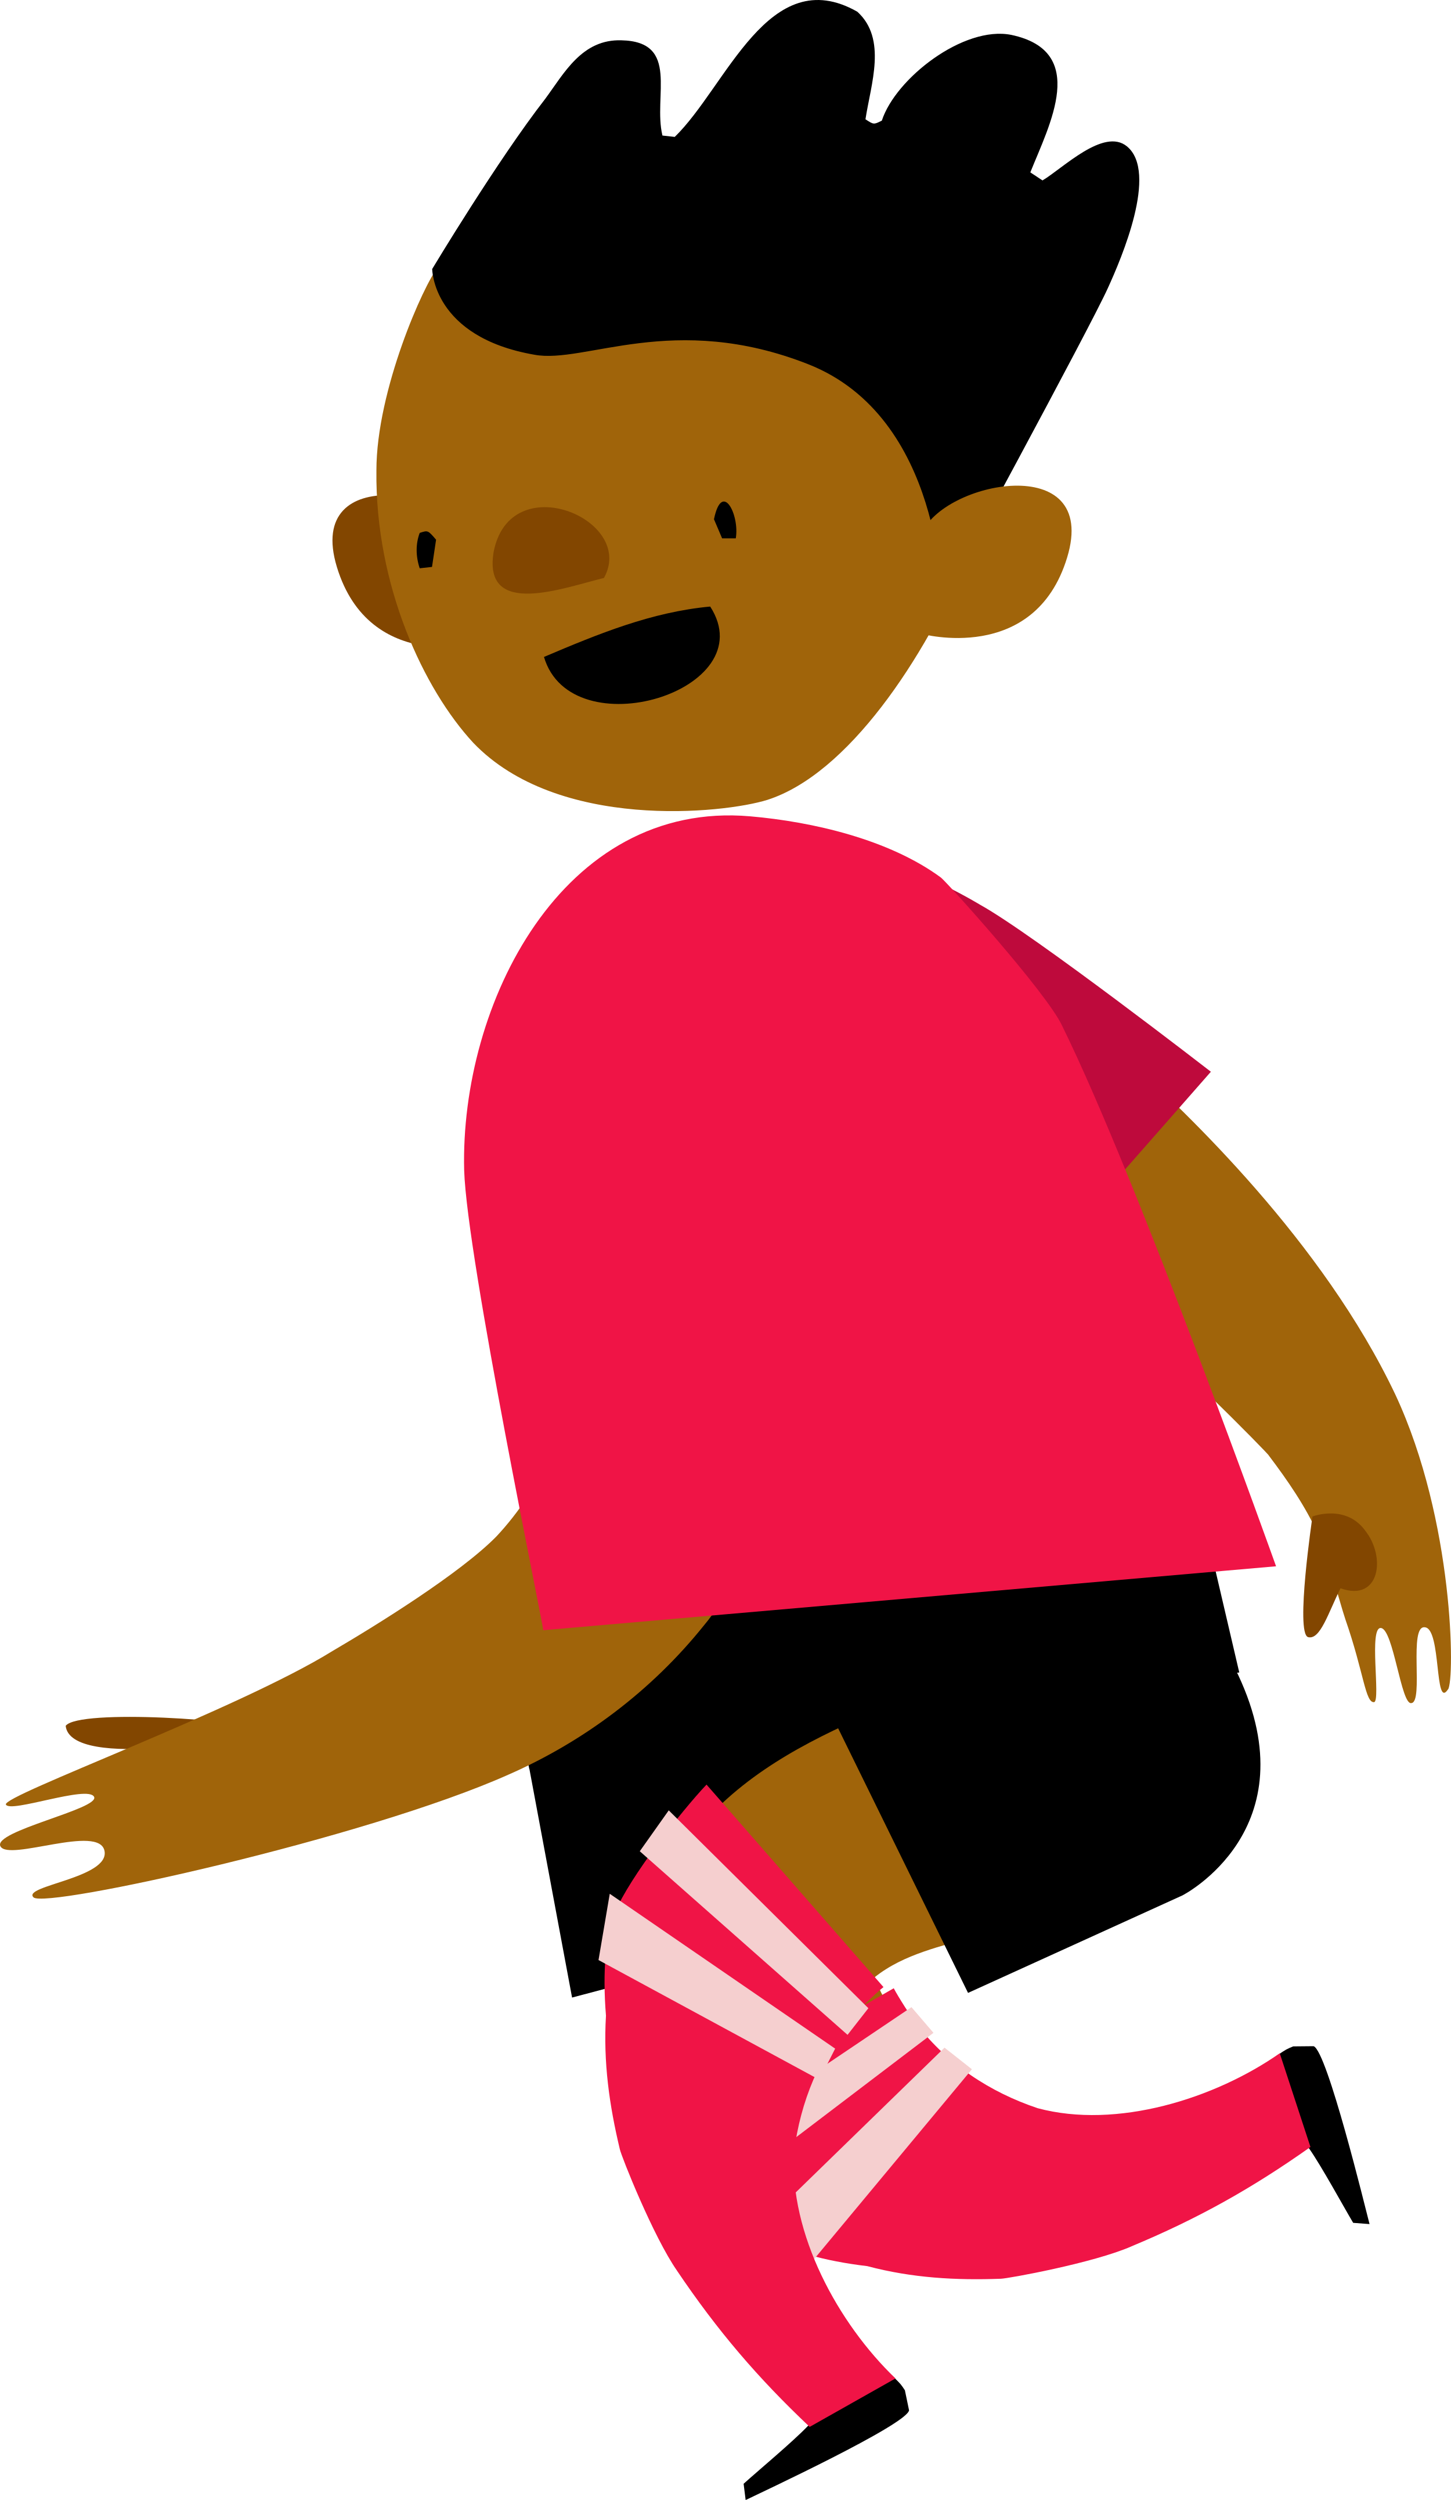<svg version="1.1" xmlns="http://www.w3.org/2000/svg" xmlns:xlink="http://www.w3.org/1999/xlink" width="14.98" height="25.803" viewBox="0,0,14.98,25.803"><g transform="translate(-232.51,-167.099)"><g data-paper-data="{&quot;isPaintingLayer&quot;:true}" fill-rule="evenodd" stroke="none" stroke-width="1" stroke-linecap="butt" stroke-linejoin="miter" stroke-miterlimit="10" stroke-dasharray="" stroke-dashoffset="0" style="mix-blend-mode: normal"><path d="M245.304,184.36l-0.492,-2.107l-6.441,1.25l-0.338,2.079c0.225,-0.042 7.271,-1.236 7.271,-1.222z" fill="#000000"/><g><path d="M237.493,172.712c-0.211,-0.548 -1.842,-0.871 -1.505,0.239c0.338,1.11 1.505,0.787 1.505,0.787c0,0 0.113,-0.759 0,-1.026z" fill="#824600"/><path d="M236.396,171.954c-0.014,1.194 0.492,2.262 0.999,2.81c0.872,0.913 2.588,0.731 3.038,0.59c0.83,-0.267 1.617,-1.447 2.081,-2.543c0.141,-0.421 0.267,-0.857 0.366,-1.307l-3.952,-2.163c0,0 -1.8,0.379 -1.899,0.52c-0.141,0.169 -0.633,1.264 -0.633,2.093z" fill="#a0640a"/><path d="M243.274,168.962l-0.127,-0.084c0.197,-0.492 0.605,-1.25 -0.197,-1.419c-0.492,-0.098 -1.195,0.45 -1.336,0.885c-0.084,0.042 -0.084,0.042 -0.169,-0.014c0.056,-0.365 0.225,-0.829 -0.084,-1.11c-0.914,-0.52 -1.35,0.773 -1.885,1.292l-0.127,-0.014c-0.098,-0.407 0.183,-0.969 -0.422,-0.983c-0.408,-0.014 -0.591,0.337 -0.788,0.604c-0.492,0.632 -1.167,1.756 -1.167,1.756c0,0 0,0.702 1.055,0.885c0.52,0.098 1.435,-0.45 2.827,0.098c1.392,0.548 1.378,2.444 1.378,2.444c0,0 1.533,-2.824 1.716,-3.231c0.141,-0.309 0.52,-1.194 0.197,-1.461c-0.239,-0.197 -0.661,0.225 -0.872,0.351z" fill="#000000"/><path d="M242.022,173.64c0,0 1.167,0.323 1.505,-0.787c0.338,-1.11 -1.294,-0.787 -1.505,-0.239c-0.098,0.267 0,1.026 0,1.026z" fill="#a0640a"/><path d="M239.842,173.359c-0.605,0.056 -1.153,0.281 -1.716,0.52c0.281,0.955 2.278,0.351 1.716,-0.52z" fill="#000000"/><path d="M238.745,173.064c0.338,-0.604 -0.97,-1.152 -1.139,-0.267c-0.113,0.688 0.731,0.365 1.139,0.267z" fill="#824600"/><g fill="#000000"><path d="M239.881,172.458l0.084,0.197h0.141c0.042,-0.239 -0.141,-0.604 -0.225,-0.197z"/><path d="M236.843,172.964l0.127,-0.014l0.042,-0.281c-0.084,-0.098 -0.084,-0.098 -0.169,-0.07c-0.042,0.112 -0.042,0.239 0,0.365z"/></g></g><g><path d="M247.46,184.534c0.069,-0.099 0.065,-1.736 -0.544,-3.041c-0.751,-1.584 -2.164,-2.915 -2.761,-3.46l-2.082,1.435c0.76,0.484 1.719,0.984 1.96,1.16c0.41,0.298 1.595,1.497 1.576,1.493c0.195,0.258 0.379,0.525 0.508,0.811c0.101,0.221 0.218,0.687 0.283,0.881c0.192,0.551 0.205,0.867 0.298,0.853c0.066,-0.028 -0.059,-0.779 0.069,-0.765c0.129,0.014 0.208,0.796 0.313,0.775c0.132,-0.006 -0.033,-0.815 0.143,-0.782c0.168,0.021 0.096,0.856 0.236,0.64z" fill="#a0640a"/><path d="M242.997,180.437c0.046,-0.032 2.014,-2.277 2.014,-2.277c0,0 -1.832,-1.419 -2.382,-1.723c0,0 -2.398,-1.473 -3.285,-0.161c-0.887,1.312 0.718,2.204 0.718,2.204c-0.039,-0.007 2.771,1.865 2.936,1.956z" fill="#be0a3c"/><path d="M246.6,182.89c-0.203,-0.27 -0.54,-0.14 -0.54,-0.14c0,0 -0.179,1.2 -0.046,1.245c0.125,0.033 0.207,-0.245 0.335,-0.504c0.408,0.146 0.474,-0.327 0.251,-0.6z" fill="#824600"/></g><g><g><path d="M241.695,187.816c-0.228,-0.335 -0.245,-0.729 -0.276,-1.094c-0.283,-0.223 -2.15,0.213 -2.501,0.357c0.146,0.701 0.335,1.43 0.789,2.031c0.309,-0.016 0.7,-0.455 0.966,-0.612c0.322,-0.213 0.7,-0.413 1.021,-0.682z" fill="#a0640a"/><path d="M237.976,185.358l0.44,2.357l3.551,-0.941l-0.553,-2.37c0,0 -0.405,-1.43 -2.118,-1.009c-1.741,0.421 -1.321,1.949 -1.321,1.963z" fill="#000000"/></g><g><path d="M245.707,188.304l0.317,0.967c0.128,0.182 0.356,0.601 0.456,0.769l0.169,0.013c-0.044,-0.168 -0.436,-1.781 -0.577,-1.836l-0.211,0.002c-0.07,0.029 -0.07,0.029 -0.154,0.085z" fill="#000000"/><path d="M244.19,190.283c0.687,-0.286 1.247,-0.6 1.849,-1.026l-0.317,-0.967c-0.671,0.469 -1.682,0.786 -2.499,0.567c-0.494,-0.165 -0.932,-0.456 -1.244,-0.861c-0.057,-0.07 -0.199,-0.293 -0.242,-0.377l-2.408,1.381c0.228,0.321 0.781,0.963 1.106,1.186c0.198,0.139 0.579,0.248 1.029,0.301c0.465,0.123 0.915,0.147 1.379,0.13c0.07,-0.001 0.955,-0.162 1.348,-0.334z" fill="#f01446"/></g><path d="M239.868,189.811l2.279,-1.732l-0.227,-0.265l-2.406,1.62z" fill="#f5cfcf"/><path d="M240.886,190.449l1.658,-1.994l-0.283,-0.223l-2.024,1.969z" fill="#f5cfcf"/></g><g><path d="M233.188,184.911c0.052,0.465 1.887,0.122 2.056,0.05c-0.167,-0.113 -1.927,-0.229 -2.056,-0.05z" fill="#824600"/><path d="M241.05,180.863l-2.575,0.079c0.007,0.742 -0.376,1.52 -0.841,2.015c-0.375,0.381 -1.23,0.911 -1.687,1.179c-0.982,0.609 -3.418,1.495 -3.376,1.587c0.042,0.092 0.845,-0.204 0.91,-0.08c0.065,0.125 -1.054,0.355 -0.966,0.512c0.088,0.157 1.02,-0.233 1.074,0.047c0.054,0.28 -0.856,0.359 -0.733,0.479c0.123,0.12 3.43,-0.609 4.904,-1.267c0.782,-0.343 1.48,-0.87 2.016,-1.538c0.458,-0.538 1.226,-2.28 1.274,-3.013z" fill="#a0640a"/><path d="M240.802,175.835c0,0 -0.58,-0.722 -1.946,0.153c-1.367,0.874 -0.801,2.819 -0.801,2.819c0.302,1.203 0.149,2.49 0.149,2.49l2.788,0.625c0,0 0.296,-0.507 0.416,-2.027c0.12,-1.52 -0.598,-4.016 -0.605,-4.06z" fill="#f01446"/></g><g><g><path d="M241.43,187.604c0.284,-0.289 0.666,-0.383 1.018,-0.485c0.163,-0.321 -0.631,-2.067 -0.84,-2.382c-0.659,0.281 -1.337,0.609 -1.837,1.173c0.077,0.3 0.583,0.597 0.789,0.827c0.272,0.274 0.542,0.605 0.869,0.868z" fill="#a0640a"/><path d="M243.11,183.476l-2.225,0.894l1.619,3.297l2.215,-1.007c0,0 1.323,-0.678 0.574,-2.274c-0.754,-1.624 -2.17,-0.913 -2.184,-0.91z" fill="#000000"/></g><g><path d="M241.738,191.635l-0.886,0.5c-0.153,0.161 -0.52,0.467 -0.665,0.598l0.021,0.168c0.156,-0.076 1.661,-0.777 1.687,-0.926l-0.043,-0.207c-0.042,-0.063 -0.042,-0.063 -0.114,-0.134z" fill="#000000"/><path d="M239.5,190.535c0.416,0.617 0.833,1.105 1.369,1.611l0.886,-0.5c-0.591,-0.566 -1.1,-1.495 -1.047,-2.339c0.065,-0.516 0.265,-1.003 0.6,-1.389c0.057,-0.069 0.249,-0.253 0.323,-0.311l-1.827,-2.09c-0.27,0.286 -0.791,0.955 -0.945,1.317c-0.097,0.221 -0.13,0.616 -0.093,1.068c-0.029,0.48 0.035,0.926 0.143,1.378c0.014,0.069 0.346,0.905 0.592,1.256z" fill="#f01446"/></g><path d="M239.115,186.205l2.145,1.895l0.215,-0.275l-2.061,-2.042z" fill="#f5cfcf"/><path d="M238.689,187.328l2.28,1.235l0.163,-0.321l-2.327,-1.598z" fill="#f5cfcf"/></g><path d="M238.117,183.924l7.567,-0.66c0,0 -1.42,-3.976 -2.208,-5.577c-0.155,-0.337 -1.195,-1.489 -1.252,-1.531c-0.534,-0.393 -1.322,-0.576 -1.969,-0.632c-1.941,-0.169 -2.996,1.939 -2.953,3.653c0.028,0.913 0.83,4.748 0.816,4.748z" fill="#f01446"/></g></g></svg>